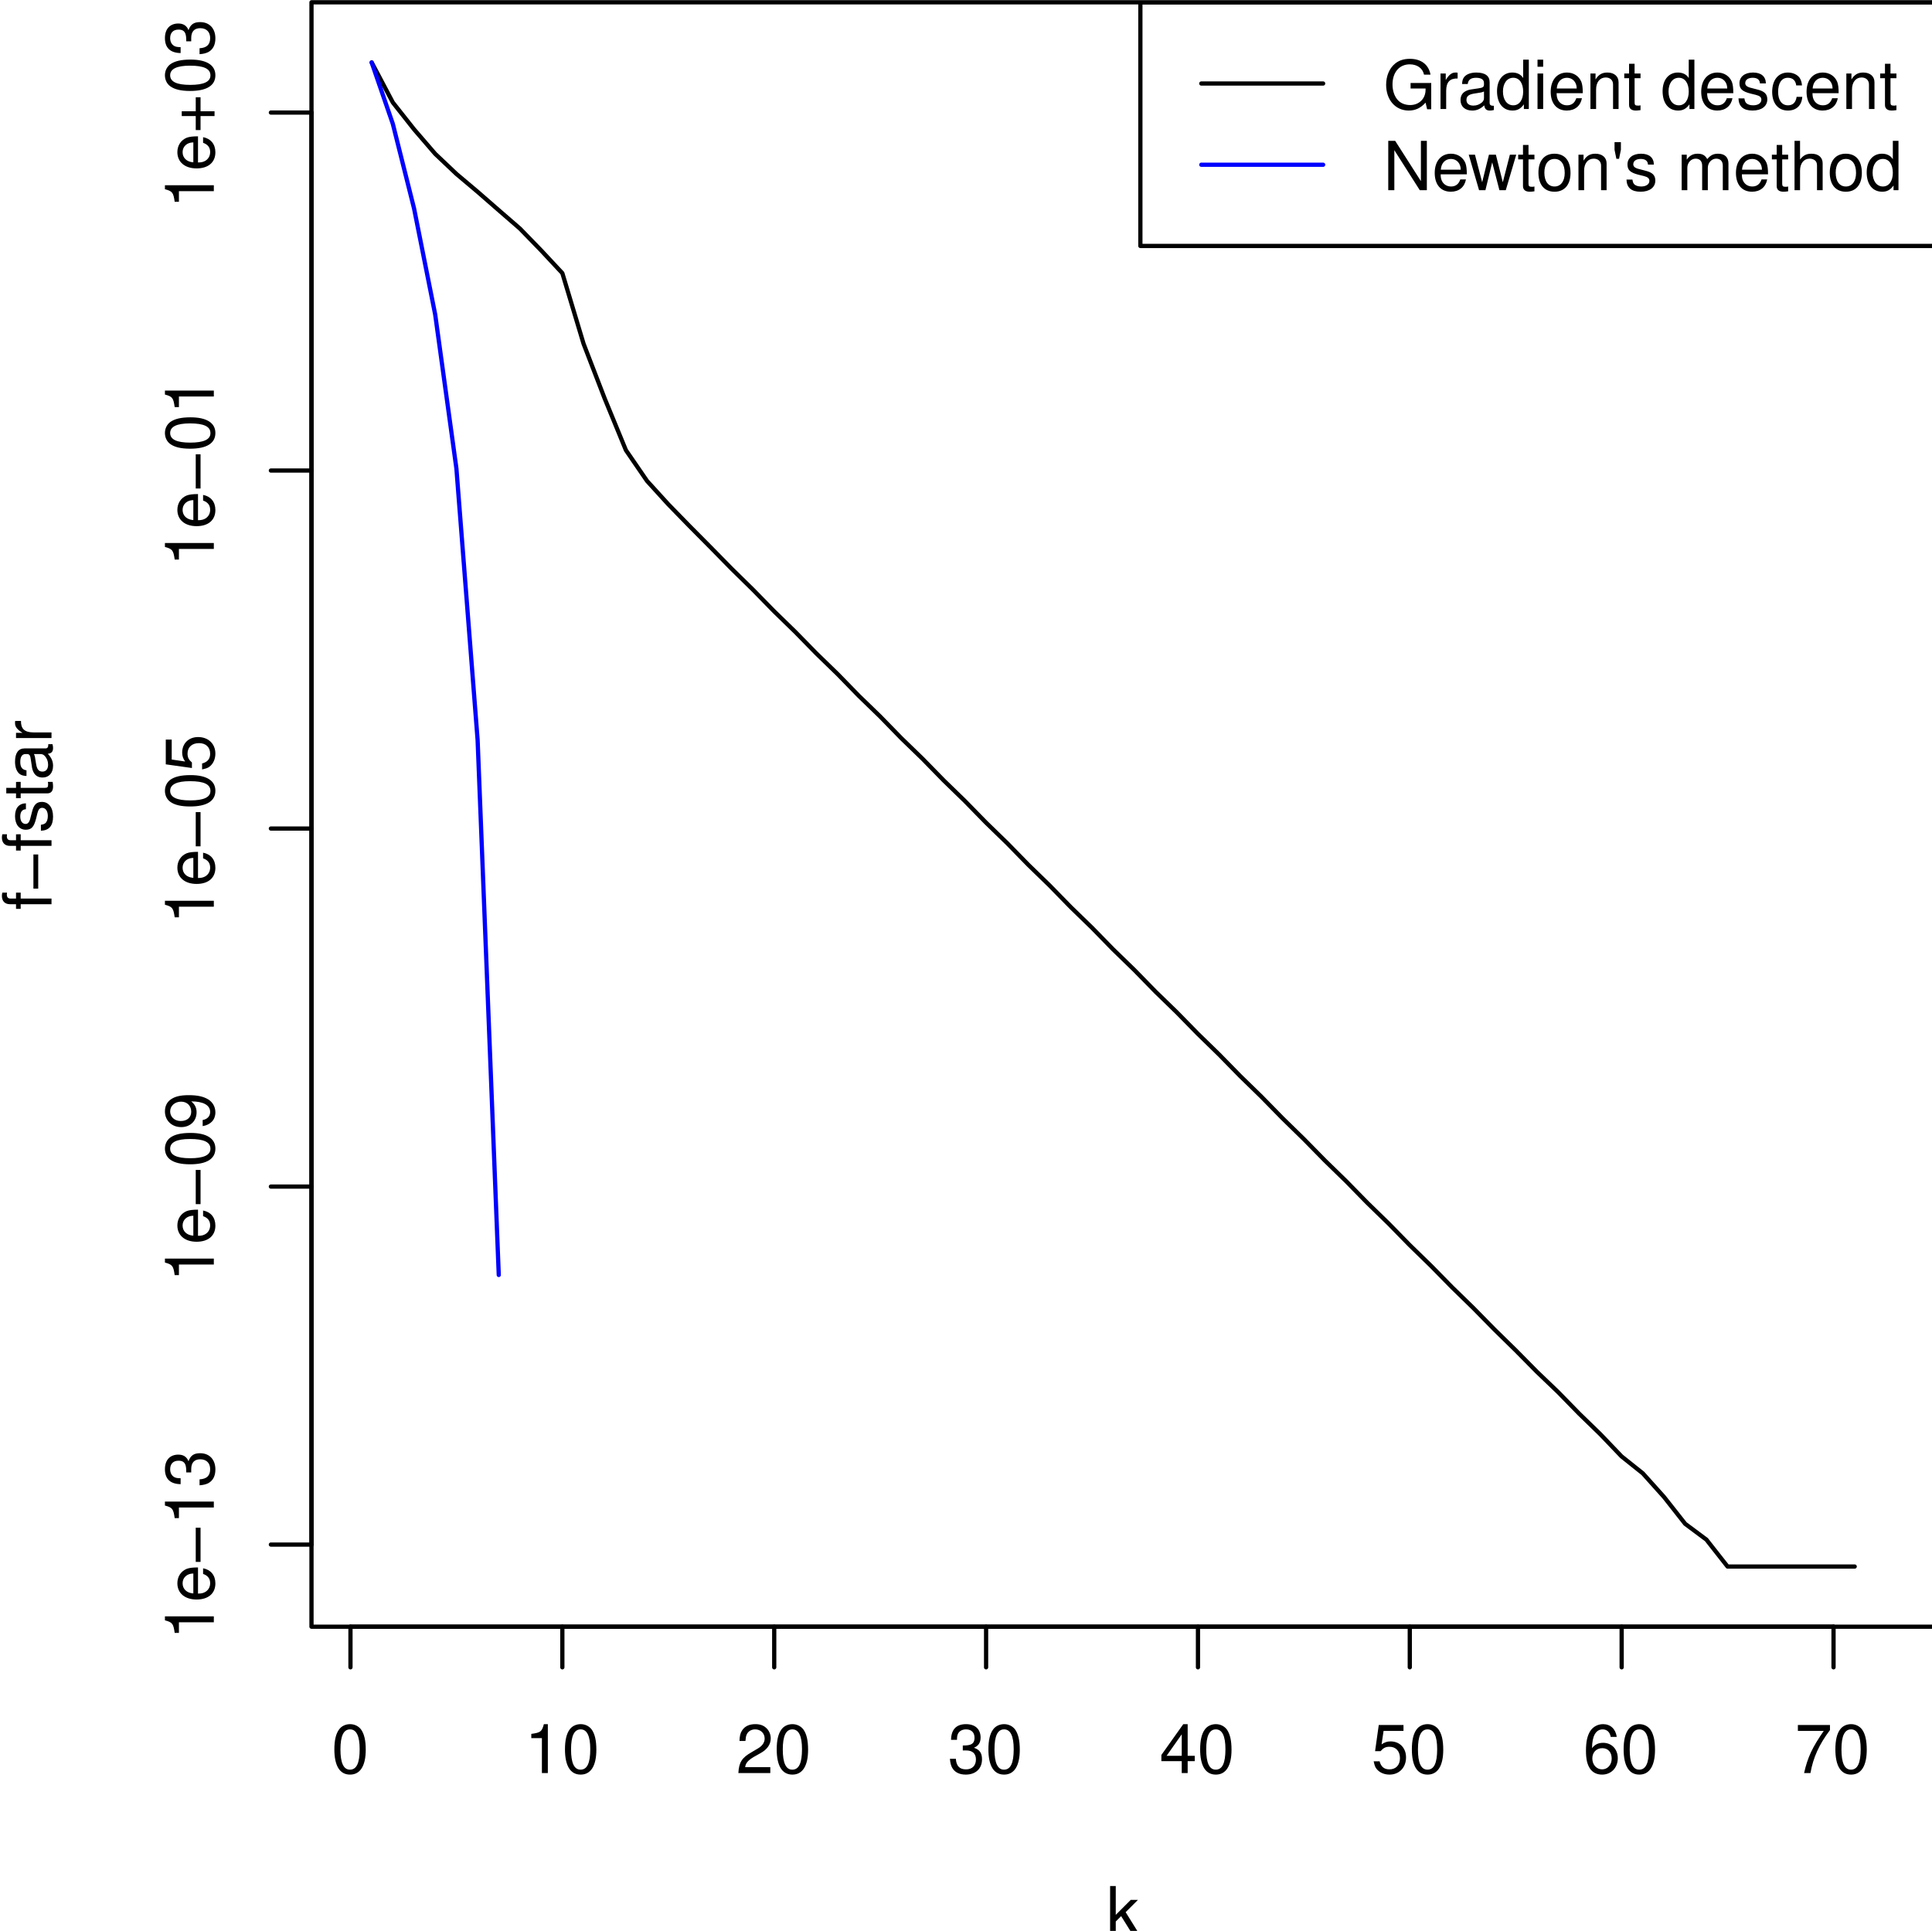 <?xml version="1.0" encoding="UTF-8" standalone="no"?>
<!-- Created with Inkscape (http://www.inkscape.org/) -->

<svg
   width="56.635mm"
   height="56.61mm"
   viewBox="0 0 56.635 56.61"
   version="1.1"
   id="svg1"
   inkscape:version="1.3.2 (091e20ef0f, 2023-11-25)"
   sodipodi:docname="newton-gd-convergence-iteration.svg"
   xmlns:inkscape="http://www.inkscape.org/namespaces/inkscape"
   xmlns:sodipodi="http://sodipodi.sourceforge.net/DTD/sodipodi-0.dtd"
   xmlns="http://www.w3.org/2000/svg"
   xmlns:svg="http://www.w3.org/2000/svg">
  <sodipodi:namedview
     id="namedview1"
     pagecolor="#ffffff"
     bordercolor="#666666"
     borderopacity="1.0"
     inkscape:showpageshadow="2"
     inkscape:pageopacity="0.0"
     inkscape:pagecheckerboard="0"
     inkscape:deskcolor="#d1d1d1"
     inkscape:document-units="mm"
     inkscape:zoom="0.73075397"
     inkscape:cx="260.00543"
     inkscape:cy="263.42655"
     inkscape:window-width="1080"
     inkscape:window-height="1502"
     inkscape:window-x="0"
     inkscape:window-y="418"
     inkscape:window-maximized="1"
     inkscape:current-layer="layer1" />
  <defs
     id="defs1">
    <clipPath
       clipPathUnits="userSpaceOnUse"
       id="clipPath10">
      <path
         d="m 64.8,64.8 h 288 v 288 h -288 z"
         transform="translate(5.3451926e-6)"
         id="path10" />
    </clipPath>
    <clipPath
       clipPathUnits="userSpaceOnUse"
       id="clipPath11">
      <path
         d="M 0,0 H 360 V 360 H 0 Z"
         transform="translate(5.3451926e-6)"
         id="path11" />
    </clipPath>
    <clipPath
       clipPathUnits="userSpaceOnUse"
       id="clipPath12">
      <path
         d="M 0,0 H 360 V 360 H 0 Z"
         transform="translate(5.3451926e-6)"
         id="path12" />
    </clipPath>
    <clipPath
       clipPathUnits="userSpaceOnUse"
       id="clipPath13">
      <path
         d="M 0,0 H 360 V 360 H 0 Z"
         transform="translate(5.3451926e-6)"
         id="path13" />
    </clipPath>
    <clipPath
       clipPathUnits="userSpaceOnUse"
       id="clipPath14">
      <path
         d="M 0,0 H 360 V 360 H 0 Z"
         transform="translate(5.3451926e-6)"
         id="path14" />
    </clipPath>
    <clipPath
       clipPathUnits="userSpaceOnUse"
       id="clipPath15">
      <path
         d="M 0,0 H 360 V 360 H 0 Z"
         transform="translate(5.3451926e-6)"
         id="path15" />
    </clipPath>
    <clipPath
       clipPathUnits="userSpaceOnUse"
       id="clipPath16">
      <path
         d="M 0,0 H 360 V 360 H 0 Z"
         transform="translate(5.3451926e-6)"
         id="path16" />
    </clipPath>
    <clipPath
       clipPathUnits="userSpaceOnUse"
       id="clipPath17">
      <path
         d="M 0,0 H 360 V 360 H 0 Z"
         transform="translate(5.3451926e-6)"
         id="path17" />
    </clipPath>
    <clipPath
       clipPathUnits="userSpaceOnUse"
       id="clipPath18">
      <path
         d="M 0,0 H 360 V 360 H 0 Z"
         transform="translate(5.3451926e-6)"
         id="path18" />
    </clipPath>
    <clipPath
       clipPathUnits="userSpaceOnUse"
       id="clipPath19">
      <path
         d="M 0,0 H 360 V 360 H 0 Z"
         transform="translate(5.3451926e-6)"
         id="path19" />
    </clipPath>
    <clipPath
       clipPathUnits="userSpaceOnUse"
       id="clipPath20">
      <path
         d="M 0,0 H 360 V 360 H 0 Z"
         transform="matrix(1,0,0,-1,-68.37,38.88)"
         id="path20" />
    </clipPath>
    <clipPath
       clipPathUnits="userSpaceOnUse"
       id="clipPath21">
      <path
         d="M 0,0 H 360 V 360 H 0 Z"
         transform="matrix(1,0,0,-1,-102.6,38.88)"
         id="path21" />
    </clipPath>
    <clipPath
       clipPathUnits="userSpaceOnUse"
       id="clipPath22">
      <path
         d="M 0,0 H 360 V 360 H 0 Z"
         transform="matrix(1,0,0,-1,-140.16,38.88)"
         id="path22" />
    </clipPath>
    <clipPath
       clipPathUnits="userSpaceOnUse"
       id="clipPath23">
      <path
         d="M 0,0 H 360 V 360 H 0 Z"
         transform="matrix(1,0,0,-1,-177.71,38.88)"
         id="path23" />
    </clipPath>
    <clipPath
       clipPathUnits="userSpaceOnUse"
       id="clipPath24">
      <path
         d="M 0,0 H 360 V 360 H 0 Z"
         transform="matrix(1,0,0,-1,-215.27,38.88)"
         id="path24" />
    </clipPath>
    <clipPath
       clipPathUnits="userSpaceOnUse"
       id="clipPath25">
      <path
         d="M 0,0 H 360 V 360 H 0 Z"
         transform="matrix(1,0,0,-1,-252.83,38.88)"
         id="path25" />
    </clipPath>
    <clipPath
       clipPathUnits="userSpaceOnUse"
       id="clipPath26">
      <path
         d="M 0,0 H 360 V 360 H 0 Z"
         transform="matrix(1,0,0,-1,-290.39,38.88)"
         id="path26" />
    </clipPath>
    <clipPath
       clipPathUnits="userSpaceOnUse"
       id="clipPath27">
      <path
         d="M 0,0 H 360 V 360 H 0 Z"
         transform="matrix(1,0,0,-1,-327.95,38.88)"
         id="path27" />
    </clipPath>
    <clipPath
       clipPathUnits="userSpaceOnUse"
       id="clipPath28">
      <path
         d="M 0,0 H 360 V 360 H 0 Z"
         transform="translate(5.3451926e-6)"
         id="path28" />
    </clipPath>
    <clipPath
       clipPathUnits="userSpaceOnUse"
       id="clipPath29">
      <path
         d="M 0,0 H 360 V 360 H 0 Z"
         transform="translate(5.3451926e-6)"
         id="path29" />
    </clipPath>
    <clipPath
       clipPathUnits="userSpaceOnUse"
       id="clipPath30">
      <path
         d="M 0,0 H 360 V 360 H 0 Z"
         transform="translate(5.3451926e-6)"
         id="path30" />
    </clipPath>
    <clipPath
       clipPathUnits="userSpaceOnUse"
       id="clipPath31">
      <path
         d="M 0,0 H 360 V 360 H 0 Z"
         transform="translate(5.3451926e-6)"
         id="path31" />
    </clipPath>
    <clipPath
       clipPathUnits="userSpaceOnUse"
       id="clipPath32">
      <path
         d="M 0,0 H 360 V 360 H 0 Z"
         transform="translate(5.3451926e-6)"
         id="path32" />
    </clipPath>
    <clipPath
       clipPathUnits="userSpaceOnUse"
       id="clipPath33">
      <path
         d="M 0,0 H 360 V 360 H 0 Z"
         transform="translate(5.3451926e-6)"
         id="path33" />
    </clipPath>
    <clipPath
       clipPathUnits="userSpaceOnUse"
       id="clipPath34">
      <path
         d="M 0,0 H 360 V 360 H 0 Z"
         transform="matrix(0,1,1,0,-62.51,-47.52)"
         id="path34" />
    </clipPath>
    <clipPath
       clipPathUnits="userSpaceOnUse"
       id="clipPath35">
      <path
         d="M 0,0 H 360 V 360 H 0 Z"
         transform="matrix(0,1,1,0,-125.98,-47.52)"
         id="path35" />
    </clipPath>
    <clipPath
       clipPathUnits="userSpaceOnUse"
       id="clipPath36">
      <path
         d="M 0,0 H 360 V 360 H 0 Z"
         transform="matrix(0,1,1,0,-189.46,-47.52)"
         id="path36" />
    </clipPath>
    <clipPath
       clipPathUnits="userSpaceOnUse"
       id="clipPath37">
      <path
         d="M 0,0 H 360 V 360 H 0 Z"
         transform="matrix(0,1,1,0,-252.93,-47.52)"
         id="path37" />
    </clipPath>
    <clipPath
       clipPathUnits="userSpaceOnUse"
       id="clipPath38">
      <path
         d="M 0,0 H 360 V 360 H 0 Z"
         transform="matrix(0,1,1,0,-316.4,-47.52)"
         id="path38" />
    </clipPath>
    <clipPath
       clipPathUnits="userSpaceOnUse"
       id="clipPath39">
      <path
         d="M 0,0 H 360 V 360 H 0 Z"
         transform="translate(5.3451926e-6)"
         id="path39" />
    </clipPath>
    <clipPath
       clipPathUnits="userSpaceOnUse"
       id="clipPath40">
      <path
         d="M 0,0 H 360 V 360 H 0 Z"
         transform="matrix(1,0,0,-1,-205.8,10.08)"
         id="path40" />
    </clipPath>
    <clipPath
       clipPathUnits="userSpaceOnUse"
       id="clipPath41">
      <path
         d="M 0,0 H 360 V 360 H 0 Z"
         transform="matrix(0,1,1,0,-191.96,-18.72)"
         id="path41" />
    </clipPath>
    <clipPath
       clipPathUnits="userSpaceOnUse"
       id="clipPath42">
      <path
         d="m 64.8,64.8 h 288 v 288 h -288 z"
         transform="translate(5.3451926e-6)"
         id="path42" />
    </clipPath>
    <clipPath
       clipPathUnits="userSpaceOnUse"
       id="clipPath43">
      <path
         d="m 64.8,64.8 h 288 v 288 h -288 z"
         transform="translate(5.3451926e-6)"
         id="path43" />
    </clipPath>
    <clipPath
       clipPathUnits="userSpaceOnUse"
       id="clipPath44">
      <path
         d="m 64.8,64.8 h 288 v 288 h -288 z"
         transform="translate(5.3451926e-6)"
         id="path44" />
    </clipPath>
    <clipPath
       clipPathUnits="userSpaceOnUse"
       id="clipPath45">
      <path
         d="m 64.8,64.8 h 288 v 288 h -288 z"
         transform="translate(5.3451926e-6)"
         id="path45" />
    </clipPath>
    <clipPath
       clipPathUnits="userSpaceOnUse"
       id="clipPath46">
      <path
         d="m 64.8,64.8 h 288 v 288 h -288 z"
         transform="matrix(1,0,0,-1,-254.94,334.09)"
         id="path46" />
    </clipPath>
    <clipPath
       clipPathUnits="userSpaceOnUse"
       id="clipPath47">
      <path
         d="m 64.8,64.8 h 288 v 288 h -288 z"
         transform="matrix(1,0,0,-1,-254.94,319.69)"
         id="path47" />
    </clipPath>
  </defs>
  <g
     inkscape:label="Layer 1"
     inkscape:groupmode="layer"
     id="layer1"
     transform="translate(-36.248,-79.11)">
    <g
       id="g85"
       transform="matrix(0.265,0,0,0.265,0.31,53.106)">
      <path
         d="m 75.47,342.13 3.75,-7.09 3.76,-4.76 3.75,-4.35 3.76,-3.56 3.76,-3.17 3.75,-3.27 3.76,-3.26 3.75,-3.86 3.76,-4.03 3.76,-12.51 3.75,-9.73 3.76,-9.15 3.75,-5.46 3.76,-4.13 3.75,-3.85 3.76,-3.79 3.76,-3.83 3.75,-3.68 3.76,-3.84 3.75,-3.65 3.76,-3.84 3.76,-3.65 3.75,-3.85 3.76,-3.64 3.75,-3.85 3.76,-3.64 3.76,-3.85 3.75,-3.64 3.76,-3.85 3.75,-3.64 3.76,-3.85 3.75,-3.64 3.76,-3.85 3.76,-3.65 3.75,-3.84 3.76,-3.65 3.75,-3.84 3.76,-3.65 3.76,-3.84 3.75,-3.65 3.76,-3.84 3.75,-3.65 3.76,-3.84 3.75,-3.66 3.76,-3.83 3.76,-3.66 3.75,-3.83 3.76,-3.66 3.75,-3.83 3.76,-3.66 3.76,-3.83 3.75,-3.65 3.76,-3.83 3.75,-3.67 3.76,-3.81 3.76,-3.6 3.75,-3.84 3.76,-3.65 3.75,-3.92 3.76,-3 3.75,-4.18 3.76,-4.77 3.76,-2.8 3.75,-4.77 h 3.76 3.75 3.76 3.76 3.75 3.76"
         style="fill:none;stroke:#000000 icc-color(sRGB-IEC61966-2, 0.1, 0, 0, 0);stroke-width:0.75;stroke-linecap:round;stroke-linejoin:round;stroke-miterlimit:10;stroke-dasharray:none;stroke-opacity:1"
         transform="matrix(0.624,0,0,-0.624,129.637,318.529)"
         clip-path="url(#clipPath10)"
         id="path48" />
      <path
         d="M 71.71,64.8 H 334.62"
         style="fill:none;stroke:#000000 icc-color(sRGB-IEC61966-2, 0.1, 0, 0, 0);stroke-width:0.75;stroke-linecap:round;stroke-linejoin:round;stroke-miterlimit:10;stroke-dasharray:none;stroke-opacity:1"
         transform="matrix(0.624,0,0,-0.624,129.637,318.529)"
         clip-path="url(#clipPath11)"
         id="path49" />
      <path
         d="M 71.71,64.8 V 57.6"
         style="fill:none;stroke:#000000 icc-color(sRGB-IEC61966-2, 0.1, 0, 0, 0);stroke-width:0.75;stroke-linecap:round;stroke-linejoin:round;stroke-miterlimit:10;stroke-dasharray:none;stroke-opacity:1"
         transform="matrix(0.624,0,0,-0.624,129.637,318.529)"
         clip-path="url(#clipPath12)"
         id="path50" />
      <path
         d="M 109.27,64.8 V 57.6"
         style="fill:none;stroke:#000000 icc-color(sRGB-IEC61966-2, 0.1, 0, 0, 0);stroke-width:0.75;stroke-linecap:round;stroke-linejoin:round;stroke-miterlimit:10;stroke-dasharray:none;stroke-opacity:1"
         transform="matrix(0.624,0,0,-0.624,129.637,318.529)"
         clip-path="url(#clipPath13)"
         id="path51" />
      <path
         d="M 146.83,64.8 V 57.6"
         style="fill:none;stroke:#000000 icc-color(sRGB-IEC61966-2, 0.1, 0, 0, 0);stroke-width:0.75;stroke-linecap:round;stroke-linejoin:round;stroke-miterlimit:10;stroke-dasharray:none;stroke-opacity:1"
         transform="matrix(0.624,0,0,-0.624,129.637,318.529)"
         clip-path="url(#clipPath14)"
         id="path52" />
      <path
         d="M 184.39,64.8 V 57.6"
         style="fill:none;stroke:#000000 icc-color(sRGB-IEC61966-2, 0.1, 0, 0, 0);stroke-width:0.75;stroke-linecap:round;stroke-linejoin:round;stroke-miterlimit:10;stroke-dasharray:none;stroke-opacity:1"
         transform="matrix(0.624,0,0,-0.624,129.637,318.529)"
         clip-path="url(#clipPath15)"
         id="path53" />
      <path
         d="M 221.95,64.8 V 57.6"
         style="fill:none;stroke:#000000 icc-color(sRGB-IEC61966-2, 0.1, 0, 0, 0);stroke-width:0.75;stroke-linecap:round;stroke-linejoin:round;stroke-miterlimit:10;stroke-dasharray:none;stroke-opacity:1"
         transform="matrix(0.624,0,0,-0.624,129.637,318.529)"
         clip-path="url(#clipPath16)"
         id="path54" />
      <path
         d="M 259.5,64.8 V 57.6"
         style="fill:none;stroke:#000000 icc-color(sRGB-IEC61966-2, 0.1, 0, 0, 0);stroke-width:0.75;stroke-linecap:round;stroke-linejoin:round;stroke-miterlimit:10;stroke-dasharray:none;stroke-opacity:1"
         transform="matrix(0.624,0,0,-0.624,129.637,318.529)"
         clip-path="url(#clipPath17)"
         id="path55" />
      <path
         d="M 297.06,64.8 V 57.6"
         style="fill:none;stroke:#000000 icc-color(sRGB-IEC61966-2, 0.1, 0, 0, 0);stroke-width:0.75;stroke-linecap:round;stroke-linejoin:round;stroke-miterlimit:10;stroke-dasharray:none;stroke-opacity:1"
         transform="matrix(0.624,0,0,-0.624,129.637,318.529)"
         clip-path="url(#clipPath18)"
         id="path56" />
      <path
         d="M 334.62,64.8 V 57.6"
         style="fill:none;stroke:#000000 icc-color(sRGB-IEC61966-2, 0.1, 0, 0, 0);stroke-width:0.75;stroke-linecap:round;stroke-linejoin:round;stroke-miterlimit:10;stroke-dasharray:none;stroke-opacity:1"
         transform="matrix(0.624,0,0,-0.624,129.637,318.529)"
         clip-path="url(#clipPath19)"
         id="path57" />
      <path
         d="m 3.307,-8.666 c -0.802,0 -1.528,0.351 -1.954,0.952 -0.551,0.752 -0.827,1.904 -0.827,3.508 0,2.932 0.952,4.485 2.781,4.485 1.804,0 2.781,-1.553 2.781,-4.41 0,-1.679 -0.276,-2.806 -0.827,-3.583 C 4.81,-8.315 4.109,-8.666 3.307,-8.666 Z m 0,0.927 c 1.128,0 1.704,1.178 1.704,3.508 0,2.481 -0.551,3.633 -1.729,3.633 -1.128,0 -1.679,-1.203 -1.679,-3.583 0,-2.38 0.551,-3.558 1.704,-3.558 z m 0,0"
         style="fill:#000000 icc-color(sRGB-IEC61966-2, 0.1, 0, 0, 0);fill-opacity:1;fill-rule:nonzero;stroke:none"
         aria-label="0"
         transform="matrix(0.624,0,0,0.624,172.274,294.283)"
         clip-path="url(#clipPath20)"
         id="path58" />
      <path
         d="M 3.109,-6.186 V 0.003 H 4.161 V -8.666 H 3.459 C 3.109,-7.338 2.858,-7.163 1.229,-6.937 v 0.752 z m 6.871,-2.481 c -0.802,0 -1.528,0.351 -1.954,0.952 -0.551,0.752 -0.827,1.904 -0.827,3.508 0,2.932 0.952,4.485 2.781,4.485 1.804,0 2.781,-1.553 2.781,-4.41 0,-1.679 -0.276,-2.806 -0.827,-3.583 -0.451,-0.601 -1.153,-0.952 -1.954,-0.952 z m 0,0.927 c 1.128,0 1.704,1.178 1.704,3.508 0,2.481 -0.551,3.633 -1.729,3.633 -1.128,0 -1.679,-1.203 -1.679,-3.583 0,-2.38 0.551,-3.558 1.704,-3.558 z m 0,0"
         style="fill:#000000 icc-color(sRGB-IEC61966-2, 0.1, 0, 0, 0);fill-opacity:1;fill-rule:nonzero;stroke:none"
         aria-label="10"
         transform="matrix(0.624,0,0,0.624,193.62,294.283)"
         clip-path="url(#clipPath21)"
         id="path59" />
      <path
         d="m 6.063,-1.049 h -4.46 c 0.1,-0.702 0.476,-1.178 1.528,-1.804 L 4.335,-3.53 c 1.178,-0.651 1.804,-1.553 1.804,-2.606 0,-0.727 -0.301,-1.403 -0.802,-1.854 -0.501,-0.476 -1.128,-0.677 -1.929,-0.677 -1.077,0 -1.879,0.376 -2.355,1.128 -0.301,0.451 -0.426,0.977 -0.451,1.854 H 1.654 c 0.05,-0.576 0.1,-0.927 0.251,-1.203 0.276,-0.551 0.827,-0.852 1.478,-0.852 0.952,0 1.679,0.677 1.679,1.629 0,0.677 -0.401,1.278 -1.153,1.729 L 2.806,-3.73 C 1.027,-2.728 0.501,-1.901 0.401,0.003 H 6.063 Z m 3.915,-7.617 c -0.802,0 -1.528,0.351 -1.954,0.952 -0.551,0.752 -0.827,1.904 -0.827,3.508 0,2.932 0.952,4.485 2.781,4.485 1.804,0 2.781,-1.553 2.781,-4.41 0,-1.679 -0.276,-2.806 -0.827,-3.583 -0.451,-0.601 -1.153,-0.952 -1.954,-0.952 z m 0,0.927 c 1.128,0 1.704,1.178 1.704,3.508 0,2.481 -0.551,3.633 -1.729,3.633 -1.128,0 -1.679,-1.203 -1.679,-3.583 0,-2.38 0.551,-3.558 1.704,-3.558 z m 0,0"
         style="fill:#000000 icc-color(sRGB-IEC61966-2, 0.1, 0, 0, 0);fill-opacity:1;fill-rule:nonzero;stroke:none"
         aria-label="20"
         transform="matrix(0.624,0,0,0.624,217.043,294.283)"
         clip-path="url(#clipPath22)"
         id="path60" />
      <path
         d="m 2.658,-4.006 h 0.576 c 1.153,0 1.754,0.551 1.754,1.604 0,1.077 -0.651,1.754 -1.754,1.754 -1.153,0 -1.729,-0.601 -1.804,-1.879 H 0.378 c 0.05,0.702 0.175,1.153 0.376,1.553 0.451,0.827 1.278,1.253 2.43,1.253 1.754,0 2.881,-1.052 2.881,-2.706 0,-1.102 -0.401,-1.704 -1.428,-2.055 0.802,-0.326 1.178,-0.927 1.178,-1.804 0,-1.478 -0.952,-2.38 -2.581,-2.38 -1.729,0 -2.631,0.952 -2.656,2.781 H 1.631 c 0,-0.526 0.05,-0.827 0.175,-1.077 0.251,-0.501 0.777,-0.777 1.428,-0.777 0.952,0 1.503,0.551 1.503,1.478 0,0.626 -0.2,1.002 -0.677,1.203 -0.301,0.125 -0.677,0.175 -1.403,0.175 z m 7.322,-4.66 c -0.802,0 -1.528,0.351 -1.954,0.952 -0.551,0.752 -0.827,1.904 -0.827,3.508 0,2.932 0.952,4.485 2.781,4.485 1.804,0 2.781,-1.553 2.781,-4.41 0,-1.679 -0.276,-2.806 -0.827,-3.583 -0.451,-0.601 -1.153,-0.952 -1.954,-0.952 z m 0,0.927 c 1.128,0 1.704,1.178 1.704,3.508 0,2.481 -0.551,3.633 -1.729,3.633 -1.128,0 -1.679,-1.203 -1.679,-3.583 0,-2.38 0.551,-3.558 1.704,-3.558 z m 0,0"
         style="fill:#000000 icc-color(sRGB-IEC61966-2, 0.1, 0, 0, 0);fill-opacity:1;fill-rule:nonzero;stroke:none"
         aria-label="30"
         transform="matrix(0.624,0,0,0.624,240.46,294.283)"
         clip-path="url(#clipPath23)"
         id="path61" />
      <path
         d="M 3.934,-2.102 V 0.003 H 4.986 V -2.102 H 6.239 V -3.054 H 4.986 V -8.666 H 4.21 l -3.884,5.462 v 1.102 z m 0,-0.952 H 1.253 L 3.934,-6.862 Z m 6.045,-5.612 c -0.802,0 -1.528,0.351 -1.954,0.952 -0.551,0.752 -0.827,1.904 -0.827,3.508 0,2.932 0.952,4.485 2.781,4.485 1.804,0 2.781,-1.553 2.781,-4.41 0,-1.679 -0.276,-2.806 -0.827,-3.583 -0.451,-0.601 -1.153,-0.952 -1.954,-0.952 z m 0,0.927 c 1.128,0 1.704,1.178 1.704,3.508 0,2.481 -0.551,3.633 -1.729,3.633 -1.128,0 -1.679,-1.203 -1.679,-3.583 0,-2.38 0.551,-3.558 1.704,-3.558 z m 0,0"
         style="fill:#000000 icc-color(sRGB-IEC61966-2, 0.1, 0, 0, 0);fill-opacity:1;fill-rule:nonzero;stroke:none"
         aria-label="40"
         transform="matrix(0.624,0,0,0.624,263.883,294.283)"
         clip-path="url(#clipPath24)"
         id="path62" />
      <path
         d="M 5.711,-8.516 H 1.327 L 0.675,-3.881 H 1.652 C 2.153,-4.457 2.554,-4.657 3.231,-4.657 c 1.128,0 1.854,0.777 1.854,2.03 0,1.228 -0.727,1.979 -1.879,1.979 -0.927,0 -1.478,-0.476 -1.729,-1.428 H 0.425 c 0.15,0.677 0.251,1.027 0.501,1.328 0.501,0.651 1.353,1.027 2.305,1.027 1.729,0 2.932,-1.253 2.932,-3.057 0,-1.679 -1.128,-2.831 -2.756,-2.831 -0.601,0 -1.077,0.175 -1.579,0.526 l 0.351,-2.38 H 5.711 Z M 9.977,-8.666 c -0.802,0 -1.528,0.351 -1.954,0.952 -0.551,0.752 -0.827,1.904 -0.827,3.508 0,2.932 0.952,4.485 2.781,4.485 1.804,0 2.781,-1.553 2.781,-4.41 0,-1.679 -0.276,-2.806 -0.827,-3.583 -0.451,-0.601 -1.153,-0.952 -1.954,-0.952 z m 0,0.927 c 1.128,0 1.704,1.178 1.704,3.508 0,2.481 -0.551,3.633 -1.729,3.633 -1.128,0 -1.679,-1.203 -1.679,-3.583 0,-2.38 0.551,-3.558 1.704,-3.558 z m 0,0"
         style="fill:#000000 icc-color(sRGB-IEC61966-2, 0.1, 0, 0, 0);fill-opacity:1;fill-rule:nonzero;stroke:none"
         aria-label="50"
         transform="matrix(0.624,0,0,0.624,287.305,294.283)"
         clip-path="url(#clipPath25)"
         id="path63" />
      <path
         d="M 5.985,-6.411 C 5.76,-7.839 4.858,-8.666 3.555,-8.666 c -0.927,0 -1.779,0.451 -2.28,1.228 -0.526,0.852 -0.752,1.904 -0.752,3.483 0,1.453 0.2,2.38 0.702,3.157 0.476,0.702 1.203,1.077 2.155,1.077 1.604,0 2.781,-1.203 2.781,-2.906 0,-1.604 -1.077,-2.731 -2.606,-2.731 -0.852,0 -1.503,0.326 -1.954,0.952 0,-2.155 0.677,-3.332 1.879,-3.332 0.752,0 1.278,0.476 1.428,1.328 z m -2.556,2.004 c 1.002,0 1.654,0.702 1.654,1.854 0,1.102 -0.727,1.904 -1.704,1.904 -0.977,0 -1.729,-0.827 -1.729,-1.929 0,-1.102 0.727,-1.829 1.779,-1.829 z m 6.552,-4.259 c -0.802,0 -1.528,0.351 -1.954,0.952 -0.551,0.752 -0.827,1.904 -0.827,3.508 0,2.932 0.952,4.485 2.781,4.485 1.804,0 2.781,-1.553 2.781,-4.41 0,-1.679 -0.276,-2.806 -0.827,-3.583 -0.451,-0.601 -1.153,-0.952 -1.954,-0.952 z m 0,0.927 c 1.128,0 1.704,1.178 1.704,3.508 0,2.481 -0.551,3.633 -1.729,3.633 -1.128,0 -1.679,-1.203 -1.679,-3.583 0,-2.38 0.551,-3.558 1.704,-3.558 z m 0,0"
         style="fill:#000000 icc-color(sRGB-IEC61966-2, 0.1, 0, 0, 0);fill-opacity:1;fill-rule:nonzero;stroke:none"
         aria-label="60"
         transform="matrix(0.624,0,0,0.624,310.728,294.283)"
         clip-path="url(#clipPath26)"
         id="path64" />
      <path
         d="M 6.24,-8.516 H 0.553 v 1.052 H 5.138 C 3.134,-4.582 2.282,-2.803 1.655,0.003 h 1.128 c 0.476,-2.731 1.528,-5.061 3.458,-7.617 z m 3.74,-0.15 c -0.802,0 -1.528,0.351 -1.954,0.952 -0.551,0.752 -0.827,1.904 -0.827,3.508 0,2.932 0.952,4.485 2.781,4.485 1.804,0 2.781,-1.553 2.781,-4.41 0,-1.679 -0.276,-2.806 -0.827,-3.583 C 11.483,-8.315 10.782,-8.666 9.98,-8.666 Z m 0,0.927 c 1.128,0 1.704,1.178 1.704,3.508 0,2.481 -0.551,3.633 -1.729,3.633 -1.128,0 -1.679,-1.203 -1.679,-3.583 0,-2.38 0.551,-3.558 1.704,-3.558 z m 0,0"
         style="fill:#000000 icc-color(sRGB-IEC61966-2, 0.1, 0, 0, 0);fill-opacity:1;fill-rule:nonzero;stroke:none"
         aria-label="70"
         transform="matrix(0.624,0,0,0.624,334.151,294.283)"
         clip-path="url(#clipPath27)"
         id="path65" />
      <path
         d="M 64.8,79.36 V 333.25"
         style="fill:none;stroke:#000000 icc-color(sRGB-IEC61966-2, 0.1, 0, 0, 0);stroke-width:0.75;stroke-linecap:round;stroke-linejoin:round;stroke-miterlimit:10;stroke-dasharray:none;stroke-opacity:1"
         transform="matrix(0.624,0,0,-0.624,129.637,318.529)"
         clip-path="url(#clipPath28)"
         id="path66" />
      <path
         d="M 64.8,79.36 H 57.6"
         style="fill:none;stroke:#000000 icc-color(sRGB-IEC61966-2, 0.1, 0, 0, 0);stroke-width:0.75;stroke-linecap:round;stroke-linejoin:round;stroke-miterlimit:10;stroke-dasharray:none;stroke-opacity:1"
         transform="matrix(0.624,0,0,-0.624,129.637,318.529)"
         clip-path="url(#clipPath29)"
         id="path67" />
      <path
         d="M 64.8,142.83 H 57.6"
         style="fill:none;stroke:#000000 icc-color(sRGB-IEC61966-2, 0.1, 0, 0, 0);stroke-width:0.75;stroke-linecap:round;stroke-linejoin:round;stroke-miterlimit:10;stroke-dasharray:none;stroke-opacity:1"
         transform="matrix(0.624,0,0,-0.624,129.637,318.529)"
         clip-path="url(#clipPath30)"
         id="path68" />
      <path
         d="M 64.8,206.31 H 57.6"
         style="fill:none;stroke:#000000 icc-color(sRGB-IEC61966-2, 0.1, 0, 0, 0);stroke-width:0.75;stroke-linecap:round;stroke-linejoin:round;stroke-miterlimit:10;stroke-dasharray:none;stroke-opacity:1"
         transform="matrix(0.624,0,0,-0.624,129.637,318.529)"
         clip-path="url(#clipPath31)"
         id="path69" />
      <path
         d="M 64.8,269.78 H 57.6"
         style="fill:none;stroke:#000000 icc-color(sRGB-IEC61966-2, 0.1, 0, 0, 0);stroke-width:0.75;stroke-linecap:round;stroke-linejoin:round;stroke-miterlimit:10;stroke-dasharray:none;stroke-opacity:1"
         transform="matrix(0.624,0,0,-0.624,129.637,318.529)"
         clip-path="url(#clipPath32)"
         id="path70" />
      <path
         d="M 64.8,333.25 H 57.6"
         style="fill:none;stroke:#000000 icc-color(sRGB-IEC61966-2, 0.1, 0, 0, 0);stroke-width:0.75;stroke-linecap:round;stroke-linejoin:round;stroke-miterlimit:10;stroke-dasharray:none;stroke-opacity:1"
         transform="matrix(0.624,0,0,-0.624,129.637,318.529)"
         clip-path="url(#clipPath33)"
         id="path71" />
      <path
         d="m 3.108,-6.192 v 6.189 H 4.16 V -8.672 H 3.458 C 3.108,-7.344 2.857,-7.169 1.228,-6.943 v 0.752 z m 9.728,3.383 c 0,-0.952 -0.075,-1.528 -0.251,-2.004 -0.426,-1.027 -1.378,-1.654 -2.556,-1.654 -1.754,0 -2.881,1.328 -2.881,3.408 0,2.08 1.077,3.332 2.856,3.332 1.453,0 2.43,-0.827 2.681,-2.18 h -1.002 c -0.276,0.827 -0.827,1.253 -1.629,1.253 -0.651,0 -1.178,-0.276 -1.528,-0.802 C 8.3,-1.832 8.2,-2.183 8.2,-2.809 Z M 8.225,-3.636 c 0.075,-1.153 0.777,-1.904 1.804,-1.904 1.002,0 1.729,0.777 1.729,1.904 z m 11.657,0.426 h -6.063 v 0.852 h 6.063 z m 3.577,-2.982 v 6.189 h 1.052 V -8.672 h -0.702 c -0.351,1.328 -0.601,1.503 -2.23,1.729 v 0.752 z m 6.22,2.18 h 0.576 c 1.153,0 1.754,0.551 1.754,1.604 0,1.077 -0.651,1.754 -1.754,1.754 -1.153,0 -1.729,-0.601 -1.804,-1.879 h -1.052 c 0.05,0.702 0.175,1.153 0.376,1.553 0.451,0.827 1.278,1.253 2.43,1.253 1.754,0 2.881,-1.052 2.881,-2.706 0,-1.102 -0.401,-1.704 -1.428,-2.055 0.802,-0.326 1.178,-0.927 1.178,-1.804 0,-1.478 -0.952,-2.38 -2.581,-2.38 -1.729,0 -2.631,0.952 -2.656,2.781 h 1.052 c 0,-0.526 0.05,-0.827 0.175,-1.077 0.251,-0.501 0.777,-0.777 1.428,-0.777 0.952,0 1.503,0.551 1.503,1.478 0,0.626 -0.2,1.002 -0.677,1.203 -0.301,0.125 -0.677,0.175 -1.403,0.175 z m 0,0"
         style="fill:#000000 icc-color(sRGB-IEC61966-2, 0.1, 0, 0, 0);fill-opacity:1;fill-rule:nonzero;stroke:none"
         aria-label="1e−13"
         transform="matrix(0,-0.624,0.624,0,159.271,279.547)"
         clip-path="url(#clipPath34)"
         id="path72" />
      <path
         d="m 3.11,-6.192 v 6.189 H 4.162 V -8.672 H 3.46 C 3.11,-7.344 2.859,-7.169 1.23,-6.943 v 0.752 z m 9.728,3.383 c 0,-0.952 -0.075,-1.528 -0.251,-2.004 -0.426,-1.027 -1.378,-1.654 -2.556,-1.654 -1.754,0 -2.881,1.328 -2.881,3.408 0,2.08 1.077,3.332 2.856,3.332 1.453,0 2.43,-0.827 2.681,-2.18 h -1.002 c -0.276,0.827 -0.827,1.253 -1.629,1.253 -0.651,0 -1.178,-0.276 -1.528,-0.802 C 8.302,-1.832 8.202,-2.183 8.202,-2.809 Z M 8.227,-3.636 c 0.075,-1.153 0.777,-1.904 1.804,-1.904 1.002,0 1.729,0.777 1.729,1.904 z m 11.657,0.426 h -6.063 v 0.852 h 6.063 z m 3.777,-5.462 c -0.802,0 -1.528,0.351 -1.954,0.952 -0.551,0.752 -0.827,1.904 -0.827,3.508 0,2.932 0.952,4.485 2.781,4.485 1.804,0 2.781,-1.553 2.781,-4.41 0,-1.679 -0.276,-2.806 -0.827,-3.583 -0.451,-0.601 -1.153,-0.952 -1.954,-0.952 z m 0,0.927 c 1.128,0 1.704,1.178 1.704,3.508 0,2.481 -0.551,3.633 -1.729,3.633 -1.128,0 -1.679,-1.203 -1.679,-3.583 0,-2.38 0.551,-3.558 1.704,-3.558 z m 3.99,5.763 c 0.226,1.403 1.128,2.255 2.43,2.255 0.952,0 1.779,-0.451 2.28,-1.228 0.526,-0.852 0.777,-1.904 0.777,-3.483 0,-1.478 -0.226,-2.405 -0.727,-3.157 -0.476,-0.702 -1.203,-1.077 -2.155,-1.077 -1.604,0 -2.781,1.203 -2.781,2.881 0,1.604 1.077,2.731 2.631,2.731 0.802,0 1.403,-0.301 1.929,-0.952 0,2.155 -0.677,3.357 -1.879,3.357 -0.752,0 -1.278,-0.501 -1.428,-1.328 z m 2.606,-5.763 c 0.977,0 1.729,0.827 1.729,1.929 0,1.077 -0.727,1.804 -1.779,1.804 -1.002,0 -1.654,-0.702 -1.654,-1.854 0,-1.102 0.727,-1.879 1.704,-1.879 z m 0,0"
         style="fill:#000000 icc-color(sRGB-IEC61966-2, 0.1, 0, 0, 0);fill-opacity:1;fill-rule:nonzero;stroke:none"
         aria-label="1e−09"
         transform="matrix(0,-0.624,0.624,0,159.271,239.967)"
         clip-path="url(#clipPath35)"
         id="path73" />
      <path
         d="m 3.108,-6.192 v 6.189 H 4.16 V -8.672 H 3.459 C 3.108,-7.344 2.857,-7.169 1.229,-6.943 v 0.752 z m 9.728,3.383 c 0,-0.952 -0.075,-1.528 -0.251,-2.004 -0.426,-1.027 -1.378,-1.654 -2.556,-1.654 -1.754,0 -2.881,1.328 -2.881,3.408 0,2.08 1.077,3.332 2.856,3.332 1.453,0 2.43,-0.827 2.681,-2.18 h -1.002 c -0.276,0.827 -0.827,1.253 -1.629,1.253 -0.651,0 -1.178,-0.276 -1.528,-0.802 C 8.301,-1.832 8.2,-2.183 8.2,-2.809 Z M 8.226,-3.636 c 0.075,-1.153 0.777,-1.904 1.804,-1.904 1.002,0 1.729,0.777 1.729,1.904 z m 11.657,0.426 h -6.063 v 0.852 h 6.063 z m 3.777,-5.462 c -0.802,0 -1.528,0.351 -1.954,0.952 -0.551,0.752 -0.827,1.904 -0.827,3.508 0,2.932 0.952,4.485 2.781,4.485 1.804,0 2.781,-1.553 2.781,-4.41 0,-1.679 -0.276,-2.806 -0.827,-3.583 -0.451,-0.601 -1.153,-0.952 -1.954,-0.952 z m 0,0.927 c 1.128,0 1.704,1.178 1.704,3.508 0,2.481 -0.551,3.633 -1.729,3.633 -1.128,0 -1.679,-1.203 -1.679,-3.583 0,-2.38 0.551,-3.558 1.704,-3.558 z m 9.076,-0.777 h -4.385 l -0.651,4.635 h 0.977 c 0.501,-0.576 0.902,-0.777 1.579,-0.777 1.128,0 1.854,0.777 1.854,2.03 0,1.228 -0.727,1.979 -1.879,1.979 -0.927,0 -1.478,-0.476 -1.729,-1.428 h -1.052 c 0.15,0.677 0.251,1.027 0.501,1.328 0.501,0.651 1.353,1.027 2.305,1.027 1.729,0 2.932,-1.253 2.932,-3.057 0,-1.679 -1.128,-2.831 -2.756,-2.831 -0.601,0 -1.077,0.175 -1.579,0.526 l 0.351,-2.38 h 3.533 z m 0,0"
         style="fill:#000000 icc-color(sRGB-IEC61966-2, 0.1, 0, 0, 0);fill-opacity:1;fill-rule:nonzero;stroke:none"
         aria-label="1e−05"
         transform="matrix(0,-0.624,0.624,0,159.271,200.38)"
         clip-path="url(#clipPath36)"
         id="path74" />
      <path
         d="m 3.11,-6.192 v 6.189 H 4.162 V -8.672 H 3.461 C 3.11,-7.344 2.859,-7.169 1.231,-6.943 v 0.752 z m 9.728,3.383 c 0,-0.952 -0.075,-1.528 -0.251,-2.004 -0.426,-1.027 -1.378,-1.654 -2.556,-1.654 -1.754,0 -2.881,1.328 -2.881,3.408 0,2.08 1.077,3.332 2.856,3.332 1.453,0 2.43,-0.827 2.681,-2.18 h -1.002 c -0.276,0.827 -0.827,1.253 -1.629,1.253 -0.651,0 -1.178,-0.276 -1.528,-0.802 C 8.303,-1.832 8.203,-2.183 8.203,-2.809 Z M 8.228,-3.636 c 0.075,-1.153 0.777,-1.904 1.804,-1.904 1.002,0 1.729,0.777 1.729,1.904 z m 11.657,0.426 h -6.063 v 0.852 h 6.063 z m 3.777,-5.462 c -0.802,0 -1.528,0.351 -1.954,0.952 -0.551,0.752 -0.827,1.904 -0.827,3.508 0,2.932 0.952,4.485 2.781,4.485 1.804,0 2.781,-1.553 2.781,-4.41 0,-1.679 -0.276,-2.806 -0.827,-3.583 -0.451,-0.601 -1.153,-0.952 -1.954,-0.952 z m 0,0.927 c 1.128,0 1.704,1.178 1.704,3.508 0,2.481 -0.551,3.633 -1.729,3.633 -1.128,0 -1.679,-1.203 -1.679,-3.583 0,-2.38 0.551,-3.558 1.704,-3.558 z m 6.471,1.553 v 6.189 h 1.052 V -8.672 h -0.702 c -0.351,1.328 -0.601,1.503 -2.23,1.729 v 0.752 z m 0,0"
         style="fill:#000000 icc-color(sRGB-IEC61966-2, 0.1, 0, 0, 0);fill-opacity:1;fill-rule:nonzero;stroke:none"
         aria-label="1e−01"
         transform="matrix(0,-0.624,0.624,0,159.271,160.799)"
         clip-path="url(#clipPath37)"
         id="path75" />
      <path
         d="m 3.106,-6.192 v 6.189 H 4.158 V -8.672 H 3.457 C 3.106,-7.344 2.855,-7.169 1.227,-6.943 v 0.752 z m 9.728,3.383 c 0,-0.952 -0.075,-1.528 -0.251,-2.004 -0.426,-1.027 -1.378,-1.654 -2.556,-1.654 -1.754,0 -2.881,1.328 -2.881,3.408 0,2.08 1.077,3.332 2.856,3.332 1.453,0 2.43,-0.827 2.681,-2.18 h -1.002 c -0.276,0.827 -0.827,1.253 -1.629,1.253 -0.651,0 -1.178,-0.276 -1.528,-0.802 C 8.299,-1.832 8.198,-2.183 8.198,-2.809 Z M 8.223,-3.636 c 0.075,-1.153 0.777,-1.904 1.804,-1.904 1.002,0 1.729,0.777 1.729,1.904 z M 19.755,-3.21 H 17.275 V -5.691 h -0.852 v 2.481 h -2.481 v 0.852 h 2.481 v 2.481 h 0.852 V -2.358 h 2.481 z m 3.902,-5.462 c -0.802,0 -1.528,0.351 -1.954,0.952 -0.551,0.752 -0.827,1.904 -0.827,3.508 0,2.932 0.952,4.485 2.781,4.485 1.804,0 2.781,-1.553 2.781,-4.41 0,-1.679 -0.276,-2.806 -0.827,-3.583 -0.451,-0.601 -1.153,-0.952 -1.954,-0.952 z m 0,0.927 c 1.128,0 1.704,1.178 1.704,3.508 0,2.481 -0.551,3.633 -1.729,3.633 -1.128,0 -1.679,-1.203 -1.679,-3.583 0,-2.38 0.551,-3.558 1.704,-3.558 z m 6.02,3.733 h 0.576 c 1.153,0 1.754,0.551 1.754,1.604 0,1.077 -0.651,1.754 -1.754,1.754 -1.153,0 -1.729,-0.601 -1.804,-1.879 h -1.052 c 0.05,0.702 0.175,1.153 0.376,1.553 0.451,0.827 1.278,1.253 2.43,1.253 1.754,0 2.881,-1.052 2.881,-2.706 0,-1.102 -0.401,-1.704 -1.428,-2.055 0.802,-0.326 1.178,-0.927 1.178,-1.804 0,-1.478 -0.952,-2.38 -2.581,-2.38 -1.729,0 -2.631,0.952 -2.656,2.781 h 1.052 c 0,-0.526 0.05,-0.827 0.175,-1.077 0.251,-0.501 0.777,-0.777 1.428,-0.777 0.952,0 1.503,0.551 1.503,1.478 0,0.626 -0.2,1.002 -0.677,1.203 -0.301,0.125 -0.676,0.175 -1.403,0.175 z m 0,0"
         style="fill:#000000 icc-color(sRGB-IEC61966-2, 0.1, 0, 0, 0);fill-opacity:1;fill-rule:nonzero;stroke:none"
         aria-label="1e+03"
         transform="matrix(0,-0.624,0.624,0,159.271,121.218)"
         clip-path="url(#clipPath38)"
         id="path76" />
      <path
         d="m 64.8,64.8 h 288 v 288 h -288 v -288"
         style="fill:none;stroke:#000000 icc-color(sRGB-IEC61966-2, 0.1, 0, 0, 0);stroke-width:0.75;stroke-linecap:round;stroke-linejoin:round;stroke-miterlimit:10;stroke-dasharray:none;stroke-opacity:1"
         transform="matrix(0.624,0,0,-0.624,129.637,318.529)"
         clip-path="url(#clipPath39)"
         id="path77" />
      <path
         d="M 1.703,-8.746 H 0.701 v 8.744 H 1.703 V -2.457 l 0.952,-0.952 2.13,3.408 H 6.013 L 3.457,-4.111 5.637,-6.291 H 4.359 L 1.703,-3.635 Z m 0,0"
         style="fill:#000000 icc-color(sRGB-IEC61966-2, 0.1, 0, 0, 0);fill-opacity:1;fill-rule:nonzero;stroke:none"
         aria-label="k"
         transform="matrix(0.624,0,0,0.624,257.977,312.243)"
         clip-path="url(#clipPath40)"
         id="path78" />
      <path
         d="M 3.107,-6.287 H 2.055 v -0.977 c 0,-0.426 0.226,-0.651 0.702,-0.651 0.075,0 0.1,0 0.351,0.025 v -0.827 c -0.251,-0.05 -0.376,-0.075 -0.576,-0.075 -0.927,0 -1.478,0.526 -1.478,1.428 V -6.287 H 0.226 v 0.827 H 1.053 V 0.002 H 2.055 V -5.46 h 1.052 z m 6.771,3.082 H 3.815 v 0.852 H 9.878 Z M 13.449,-6.287 h -1.052 v -0.977 c 0,-0.426 0.226,-0.651 0.702,-0.651 0.075,0 0.1,0 0.351,0.025 v -0.827 c -0.251,-0.05 -0.376,-0.075 -0.576,-0.075 -0.927,0 -1.478,0.526 -1.478,1.428 v 1.077 h -0.827 v 0.827 h 0.827 v 5.462 h 1.002 V -5.46 h 1.052 z m 5.493,1.754 c -0.025,-1.228 -0.827,-1.929 -2.28,-1.929 -1.478,0 -2.405,0.752 -2.405,1.904 0,1.002 0.501,1.453 1.979,1.829 l 0.927,0.226 c 0.702,0.175 0.977,0.426 0.977,0.852 0,0.601 -0.576,1.002 -1.453,1.002 -0.551,0 -1.002,-0.15 -1.253,-0.426 -0.15,-0.175 -0.226,-0.351 -0.301,-0.802 h -1.052 c 0.05,1.453 0.877,2.155 2.506,2.155 1.604,0 2.606,-0.777 2.606,-1.979 0,-0.952 -0.526,-1.453 -1.779,-1.754 l -0.952,-0.251 c -0.827,-0.175 -1.178,-0.451 -1.178,-0.877 0,-0.601 0.526,-0.952 1.328,-0.952 0.802,0 1.253,0.351 1.278,1.002 z m 3.796,-1.754 h -1.052 v -1.729 h -0.977 v 1.729 h -0.852 v 0.827 h 0.852 v 4.736 c 0,0.651 0.426,1.002 1.203,1.002 0.276,0 0.476,-0.025 0.827,-0.075 v -0.852 c -0.15,0.05 -0.276,0.05 -0.476,0.05 -0.451,0 -0.576,-0.125 -0.576,-0.551 v -4.31 h 1.052 z m 6.69,5.713 c -0.1,0 -0.15,0 -0.2,0 -0.351,0 -0.551,-0.175 -0.551,-0.476 V -4.759 c 0,-1.102 -0.802,-1.704 -2.355,-1.704 -0.927,0 -1.654,0.251 -2.105,0.727 -0.276,0.326 -0.401,0.677 -0.426,1.303 h 1.002 c 0.1,-0.752 0.551,-1.102 1.478,-1.102 0.927,0 1.403,0.326 1.403,0.927 v 0.276 c 0,0.426 -0.226,0.576 -1.027,0.677 -1.428,0.2 -1.629,0.226 -2.03,0.401 -0.727,0.301 -1.102,0.852 -1.102,1.679 0,1.128 0.802,1.854 2.08,1.854 0.777,0 1.428,-0.276 2.13,-0.927 0.075,0.651 0.376,0.927 1.027,0.927 0.226,0 0.351,-0.025 0.677,-0.1 z M 27.674,-1.978 c 0,0.326 -0.075,0.551 -0.376,0.827 -0.426,0.351 -0.902,0.551 -1.503,0.551 -0.777,0 -1.228,-0.376 -1.228,-1.002 0,-0.677 0.426,-1.002 1.503,-1.153 1.077,-0.15 1.278,-0.2 1.604,-0.351 z m 2.838,-4.31 v 6.289 h 1.002 V -3.255 c 0.025,-1.528 0.651,-2.18 2.03,-2.155 v -1.027 c -0.175,-0.025 -0.276,-0.025 -0.401,-0.025 -0.626,0 -1.128,0.376 -1.704,1.328 V -6.287 Z m 0,0"
         style="fill:#000000 icc-color(sRGB-IEC61966-2, 0.1, 0, 0, 0);fill-opacity:1;fill-rule:nonzero;stroke:none"
         aria-label="f−fstar"
         transform="matrix(0,-0.624,0.624,0,141.311,198.821)"
         clip-path="url(#clipPath41)"
         id="path79" />
      <path
         d="m 75.47,342.13 3.75,-10.89 3.76,-14.98 3.75,-18.82 3.76,-27.29 3.76,-48.14 3.75,-94.85"
         style="fill:none;stroke:#0000ff icc-color(sRGB-IEC61966-2, 0.1, 0, 0, 1);stroke-width:0.75;stroke-linecap:round;stroke-linejoin:round;stroke-miterlimit:10;stroke-dasharray:none;stroke-opacity:1"
         transform="matrix(0.624,0,0,-0.624,129.637,318.529)"
         clip-path="url(#clipPath42)"
         id="path80" />
      <path
         d="M 211.74,352.8 H 352.8 V 309.6 H 211.74 Z"
         style="fill:none;stroke:#000000 icc-color(sRGB-IEC61966-2, 0.1, 0, 0, 0);stroke-width:0.75;stroke-linecap:round;stroke-linejoin:round;stroke-miterlimit:10;stroke-dasharray:none;stroke-opacity:1"
         transform="matrix(0.624,0,0,-0.624,129.637,318.529)"
         clip-path="url(#clipPath43)"
         id="path81" />
      <path
         d="m 222.54,338.4 h 21.6"
         style="fill:none;stroke:#000000 icc-color(sRGB-IEC61966-2, 0.1, 0, 0, 0);stroke-width:0.75;stroke-linecap:round;stroke-linejoin:round;stroke-miterlimit:10;stroke-dasharray:none;stroke-opacity:1"
         transform="matrix(0.624,0,0,-0.624,129.637,318.529)"
         clip-path="url(#clipPath44)"
         id="path82" />
      <path
         d="m 222.54,324 h 21.6"
         style="fill:none;stroke:#0000ff icc-color(sRGB-IEC61966-2, 0.1, 0, 0, 1);stroke-width:0.75;stroke-linecap:round;stroke-linejoin:round;stroke-miterlimit:10;stroke-dasharray:none;stroke-opacity:1"
         transform="matrix(0.624,0,0,-0.624,129.637,318.529)"
         clip-path="url(#clipPath45)"
         id="path83" />
      <path
         d="M 8.519,-4.608 H 4.86 v 0.977 h 2.656 v 0.226 c 0,1.579 -1.153,2.706 -2.731,2.706 -0.902,0 -1.704,-0.326 -2.205,-0.902 C 2.004,-2.228 1.653,-3.255 1.653,-4.333 c 0,-2.155 1.203,-3.583 3.057,-3.583 1.328,0 2.305,0.702 2.531,1.829 H 8.393 C 8.068,-7.866 6.74,-8.893 4.735,-8.893 c -1.077,0 -1.929,0.276 -2.631,0.852 -1.002,0.827 -1.579,2.18 -1.579,3.758 0,2.681 1.654,4.56 4.009,4.56 1.178,0 2.13,-0.451 2.982,-1.403 l 0.276,1.178 h 0.727 z m 1.647,-1.679 v 6.289 h 1.002 V -3.255 c 0.025,-1.528 0.651,-2.18 2.03,-2.155 v -1.027 c -0.175,-0.025 -0.276,-0.025 -0.401,-0.025 -0.626,0 -1.128,0.376 -1.704,1.328 v -1.153 z m 9.458,5.713 c -0.1,0 -0.15,0 -0.2,0 -0.351,0 -0.551,-0.175 -0.551,-0.476 v -3.708 c 0,-1.102 -0.802,-1.704 -2.355,-1.704 -0.927,0 -1.654,0.251 -2.105,0.727 -0.276,0.326 -0.401,0.677 -0.426,1.303 h 1.002 c 0.1,-0.752 0.551,-1.102 1.478,-1.102 0.927,0 1.403,0.326 1.403,0.927 v 0.276 c 0,0.426 -0.226,0.576 -1.027,0.677 -1.428,0.2 -1.629,0.226 -2.03,0.401 -0.727,0.301 -1.102,0.852 -1.102,1.679 0,1.128 0.802,1.854 2.08,1.854 0.777,0 1.428,-0.276 2.13,-0.927 0.075,0.651 0.376,0.927 1.027,0.927 0.226,0 0.351,-0.025 0.677,-0.1 z M 17.871,-1.978 c 0,0.326 -0.075,0.551 -0.376,0.827 -0.426,0.351 -0.902,0.551 -1.503,0.551 -0.777,0 -1.228,-0.376 -1.228,-1.002 0,-0.677 0.426,-1.002 1.503,-1.153 1.077,-0.15 1.278,-0.2 1.604,-0.351 z m 7.949,-6.765 h -1.002 v 3.257 c -0.401,-0.651 -1.077,-0.977 -1.929,-0.977 -1.629,0 -2.706,1.303 -2.706,3.307 0,2.13 1.052,3.433 2.756,3.433 0.852,0 1.453,-0.326 2.004,-1.102 v 0.827 h 0.877 z m -2.756,3.207 c 1.077,0 1.754,0.952 1.754,2.455 0,1.453 -0.677,2.43 -1.754,2.43 -1.102,0 -1.829,-0.977 -1.829,-2.455 0,-1.453 0.727,-2.43 1.829,-2.43 z m 5.299,-0.752 h -1.002 v 6.289 h 1.002 z m 0,-2.455 h -1.002 v 1.253 h 1.002 z m 7.022,5.938 c 0,-0.952 -0.075,-1.528 -0.251,-2.004 -0.426,-1.027 -1.378,-1.654 -2.556,-1.654 -1.754,0 -2.881,1.328 -2.881,3.408 0,2.08 1.077,3.332 2.856,3.332 1.453,0 2.43,-0.827 2.681,-2.18 h -1.002 c -0.276,0.827 -0.827,1.253 -1.629,1.253 -0.651,0 -1.178,-0.276 -1.528,-0.802 -0.226,-0.376 -0.326,-0.727 -0.326,-1.353 z m -4.61,-0.827 c 0.075,-1.153 0.777,-1.904 1.804,-1.904 1.002,0 1.729,0.777 1.729,1.904 z m 5.969,-2.656 v 6.289 h 1.002 V -3.456 c 0,-1.303 0.677,-2.13 1.704,-2.13 0.777,0 1.303,0.476 1.303,1.228 v 4.36 h 0.977 V -4.759 c 0,-1.027 -0.777,-1.704 -1.979,-1.704 -0.952,0 -1.553,0.351 -2.105,1.228 v -1.052 z m 8.876,0 h -1.052 v -1.729 h -0.977 v 1.729 h -0.852 v 0.827 h 0.852 v 4.736 c 0,0.651 0.426,1.002 1.203,1.002 0.276,0 0.476,-0.025 0.827,-0.075 v -0.852 c -0.15,0.05 -0.276,0.05 -0.476,0.05 -0.451,0 -0.576,-0.125 -0.576,-0.551 v -4.31 h 1.052 z m 9.552,-2.455 h -1.002 v 3.257 c -0.401,-0.651 -1.077,-0.977 -1.929,-0.977 -1.629,0 -2.706,1.303 -2.706,3.307 0,2.13 1.052,3.433 2.756,3.433 0.852,0 1.453,-0.326 2.004,-1.102 v 0.827 h 0.877 z m -2.756,3.207 c 1.077,0 1.754,0.952 1.754,2.455 0,1.453 -0.677,2.43 -1.754,2.43 -1.102,0 -1.829,-0.977 -1.829,-2.455 0,-1.453 0.727,-2.43 1.829,-2.43 z m 9.653,2.731 c 0,-0.952 -0.075,-1.528 -0.251,-2.004 -0.426,-1.027 -1.378,-1.654 -2.556,-1.654 -1.754,0 -2.881,1.328 -2.881,3.408 0,2.08 1.077,3.332 2.856,3.332 1.453,0 2.43,-0.827 2.681,-2.18 h -1.002 c -0.276,0.827 -0.827,1.253 -1.629,1.253 -0.651,0 -1.178,-0.276 -1.528,-0.802 -0.226,-0.376 -0.326,-0.727 -0.326,-1.353 z m -4.61,-0.827 c 0.075,-1.153 0.777,-1.904 1.804,-1.904 1.002,0 1.729,0.777 1.729,1.904 z m 10.386,-0.902 c -0.025,-1.228 -0.827,-1.929 -2.28,-1.929 -1.478,0 -2.405,0.752 -2.405,1.904 0,1.002 0.501,1.453 1.979,1.829 l 0.927,0.226 c 0.702,0.175 0.977,0.426 0.977,0.852 0,0.601 -0.576,1.002 -1.453,1.002 -0.551,0 -1.002,-0.15 -1.253,-0.426 -0.15,-0.175 -0.226,-0.351 -0.301,-0.802 h -1.052 c 0.05,1.453 0.877,2.155 2.506,2.155 1.604,0 2.606,-0.777 2.606,-1.979 0,-0.952 -0.526,-1.453 -1.779,-1.754 L 65.363,-3.706 C 64.537,-3.882 64.186,-4.157 64.186,-4.583 c 0,-0.601 0.526,-0.952 1.328,-0.952 0.802,0 1.253,0.351 1.278,1.002 z m 6.402,0.351 c -0.05,-0.601 -0.2,-1.002 -0.426,-1.353 -0.426,-0.576 -1.203,-0.927 -2.08,-0.927 -1.704,0 -2.781,1.328 -2.781,3.433 0,2.03 1.077,3.307 2.781,3.307 1.503,0 2.455,-0.902 2.556,-2.43 h -1.002 c -0.15,1.002 -0.677,1.503 -1.528,1.503 -1.102,0 -1.754,-0.902 -1.754,-2.38 0,-1.579 0.626,-2.506 1.729,-2.506 0.852,0 1.378,0.476 1.478,1.353 z m 6.496,1.378 c 0,-0.952 -0.075,-1.528 -0.251,-2.004 -0.426,-1.027 -1.378,-1.654 -2.556,-1.654 -1.754,0 -2.881,1.328 -2.881,3.408 0,2.08 1.077,3.332 2.856,3.332 1.453,0 2.43,-0.827 2.681,-2.18 h -1.002 c -0.276,0.827 -0.827,1.253 -1.629,1.253 -0.651,0 -1.178,-0.276 -1.528,-0.802 -0.226,-0.376 -0.326,-0.727 -0.326,-1.353 z m -4.61,-0.827 c 0.075,-1.153 0.777,-1.904 1.804,-1.904 1.002,0 1.729,0.777 1.729,1.904 z m 5.976,-2.656 v 6.289 h 1.002 V -3.456 c 0,-1.303 0.677,-2.13 1.704,-2.13 0.777,0 1.303,0.476 1.303,1.228 v 4.36 h 0.977 V -4.759 c 0,-1.027 -0.777,-1.704 -1.979,-1.704 -0.952,0 -1.553,0.351 -2.105,1.228 v -1.052 z m 8.876,0 h -1.052 v -1.729 h -0.977 v 1.729 h -0.852 v 0.827 h 0.852 v 4.736 c 0,0.651 0.426,1.002 1.203,1.002 0.276,0 0.476,-0.025 0.827,-0.075 v -0.852 c -0.15,0.05 -0.276,0.05 -0.476,0.05 -0.451,0 -0.576,-0.125 -0.576,-0.551 v -4.31 h 1.052 z m 0,0"
         style="fill:#000000 icc-color(sRGB-IEC61966-2, 0.1, 0, 0, 0);fill-opacity:1;fill-rule:nonzero;stroke:none"
         aria-label="Gradient descent"
         transform="matrix(0.624,0,0,0.624,288.621,110.186)"
         clip-path="url(#clipPath46)"
         id="path84" />
      <path
         d="M 7.742,-8.742 H 6.689 V -1.601 L 2.129,-8.742 H 0.902 V 0.003 H 1.979 V -7.088 l 4.51,7.091 h 1.253 z m 7.084,5.938 c 0,-0.952 -0.075,-1.528 -0.251,-2.004 -0.426,-1.027 -1.378,-1.654 -2.556,-1.654 -1.754,0 -2.881,1.328 -2.881,3.408 0,2.08 1.077,3.332 2.856,3.332 1.453,0 2.43,-0.827 2.681,-2.18 h -1.002 c -0.276,0.827 -0.827,1.253 -1.629,1.253 -0.651,0 -1.178,-0.276 -1.528,-0.802 -0.226,-0.376 -0.326,-0.727 -0.326,-1.353 z M 10.216,-3.631 c 0.075,-1.153 0.777,-1.904 1.804,-1.904 1.002,0 1.729,0.777 1.729,1.904 z m 11.519,3.633 1.854,-6.289 h -1.128 l -1.253,4.886 -1.228,-4.886 h -1.228 l -1.203,4.886 -1.278,-4.886 h -1.102 l 1.829,6.289 h 1.128 l 1.203,-4.936 1.278,4.936 z m 5.08,-6.289 h -1.052 v -1.729 h -0.977 v 1.729 h -0.852 v 0.827 h 0.852 v 4.736 c 0,0.651 0.426,1.002 1.203,1.002 0.276,0 0.476,-0.025 0.827,-0.075 v -0.852 c -0.15,0.05 -0.276,0.05 -0.476,0.05 -0.451,0 -0.576,-0.125 -0.576,-0.551 v -4.31 h 1.052 z m 3.539,-0.175 c -1.779,0 -2.831,1.253 -2.831,3.357 0,2.13 1.052,3.383 2.856,3.383 1.779,0 2.831,-1.253 2.831,-3.332 0,-2.18 -1.027,-3.408 -2.856,-3.408 z m 0.025,0.927 c 1.128,0 1.804,0.927 1.804,2.481 0,1.478 -0.702,2.405 -1.804,2.405 -1.128,0 -1.804,-0.927 -1.804,-2.455 0,-1.503 0.677,-2.43 1.804,-2.43 z m 4.241,-0.752 v 6.289 h 1.002 V -3.455 c 0,-1.303 0.677,-2.13 1.704,-2.13 0.777,0 1.303,0.476 1.303,1.228 v 4.36 h 0.977 V -4.758 c 0,-1.027 -0.777,-1.704 -1.979,-1.704 -0.952,0 -1.553,0.351 -2.105,1.228 v -1.052 z m 6.395,-2.23 v 1.353 l 0.326,1.604 h 0.476 l 0.326,-1.604 v -1.353 z m 6.978,3.984 c -0.025,-1.228 -0.827,-1.929 -2.28,-1.929 -1.478,0 -2.405,0.752 -2.405,1.904 0,1.002 0.501,1.453 1.979,1.829 l 0.927,0.226 c 0.702,0.175 0.977,0.426 0.977,0.852 0,0.601 -0.576,1.002 -1.453,1.002 -0.551,0 -1.002,-0.15 -1.253,-0.426 -0.15,-0.175 -0.226,-0.351 -0.301,-0.802 h -1.052 c 0.05,1.453 0.877,2.155 2.506,2.155 1.604,0 2.606,-0.777 2.606,-1.979 0,-0.952 -0.526,-1.453 -1.779,-1.754 l -0.952,-0.251 c -0.827,-0.175 -1.178,-0.451 -1.178,-0.877 0,-0.601 0.526,-0.952 1.328,-0.952 0.802,0 1.253,0.351 1.278,1.002 z m 4.923,-1.754 v 6.289 h 1.002 V -3.956 c 0,-0.902 0.651,-1.629 1.478,-1.629 0.727,0 1.153,0.451 1.153,1.253 v 4.335 h 1.002 V -3.956 c 0,-0.902 0.677,-1.629 1.478,-1.629 0.752,0 1.178,0.451 1.178,1.253 v 4.335 h 1.002 V -4.708 c 0,-1.128 -0.651,-1.754 -1.829,-1.754 -0.827,0 -1.328,0.251 -1.929,0.952 -0.376,-0.677 -0.877,-0.952 -1.679,-0.952 -0.852,0 -1.428,0.301 -1.954,1.052 v -0.877 z m 15.309,3.483 c 0,-0.952 -0.075,-1.528 -0.251,-2.004 -0.426,-1.027 -1.378,-1.654 -2.556,-1.654 -1.754,0 -2.881,1.328 -2.881,3.408 0,2.08 1.077,3.332 2.856,3.332 1.453,0 2.43,-0.827 2.681,-2.18 h -1.002 c -0.276,0.827 -0.827,1.253 -1.629,1.253 -0.651,0 -1.178,-0.276 -1.528,-0.802 -0.226,-0.376 -0.326,-0.727 -0.326,-1.353 z M 63.616,-3.631 c 0.075,-1.153 0.777,-1.904 1.804,-1.904 1.002,0 1.729,0.777 1.729,1.904 z m 8.174,-2.656 h -1.052 v -1.729 h -0.977 v 1.729 h -0.852 v 0.827 h 0.852 v 4.736 c 0,0.651 0.426,1.002 1.203,1.002 0.276,0 0.476,-0.025 0.827,-0.075 v -0.852 c -0.15,0.05 -0.276,0.05 -0.476,0.05 -0.451,0 -0.576,-0.125 -0.576,-0.551 v -4.31 h 1.052 z m 1.134,-2.455 v 8.744 h 0.977 V -3.455 c 0,-1.303 0.677,-2.13 1.704,-2.13 0.351,0 0.651,0.1 0.902,0.276 0.276,0.2 0.401,0.501 0.401,0.952 V 0.003 H 77.91 V -4.758 c 0,-1.052 -0.752,-1.704 -1.979,-1.704 -0.902,0 -1.428,0.276 -2.03,1.027 v -3.307 z m 9.076,2.28 c -1.779,0 -2.831,1.253 -2.831,3.357 0,2.13 1.052,3.383 2.856,3.383 1.779,0 2.831,-1.253 2.831,-3.332 0,-2.18 -1.027,-3.408 -2.856,-3.408 z m 0.025,0.927 c 1.128,0 1.804,0.927 1.804,2.481 0,1.478 -0.702,2.405 -1.804,2.405 -1.128,0 -1.804,-0.927 -1.804,-2.455 0,-1.503 0.677,-2.43 1.804,-2.43 z m 9.327,-3.207 H 90.35 v 3.257 c -0.401,-0.651 -1.077,-0.977 -1.929,-0.977 -1.629,0 -2.706,1.303 -2.706,3.307 0,2.13 1.052,3.433 2.756,3.433 0.852,0 1.453,-0.326 2.004,-1.102 v 0.827 h 0.877 z m -2.756,3.207 c 1.077,0 1.754,0.952 1.754,2.455 0,1.453 -0.677,2.43 -1.754,2.43 -1.102,0 -1.829,-0.977 -1.829,-2.455 0,-1.453 0.727,-2.43 1.829,-2.43 z m 0,0"
         style="fill:#000000 icc-color(sRGB-IEC61966-2, 0.1, 0, 0, 0);fill-opacity:1;fill-rule:nonzero;stroke:none"
         aria-label="Newton's method"
         transform="matrix(0.624,0,0,0.624,288.621,119.166)"
         clip-path="url(#clipPath47)"
         id="path85" />
    </g>
  </g>
</svg>
